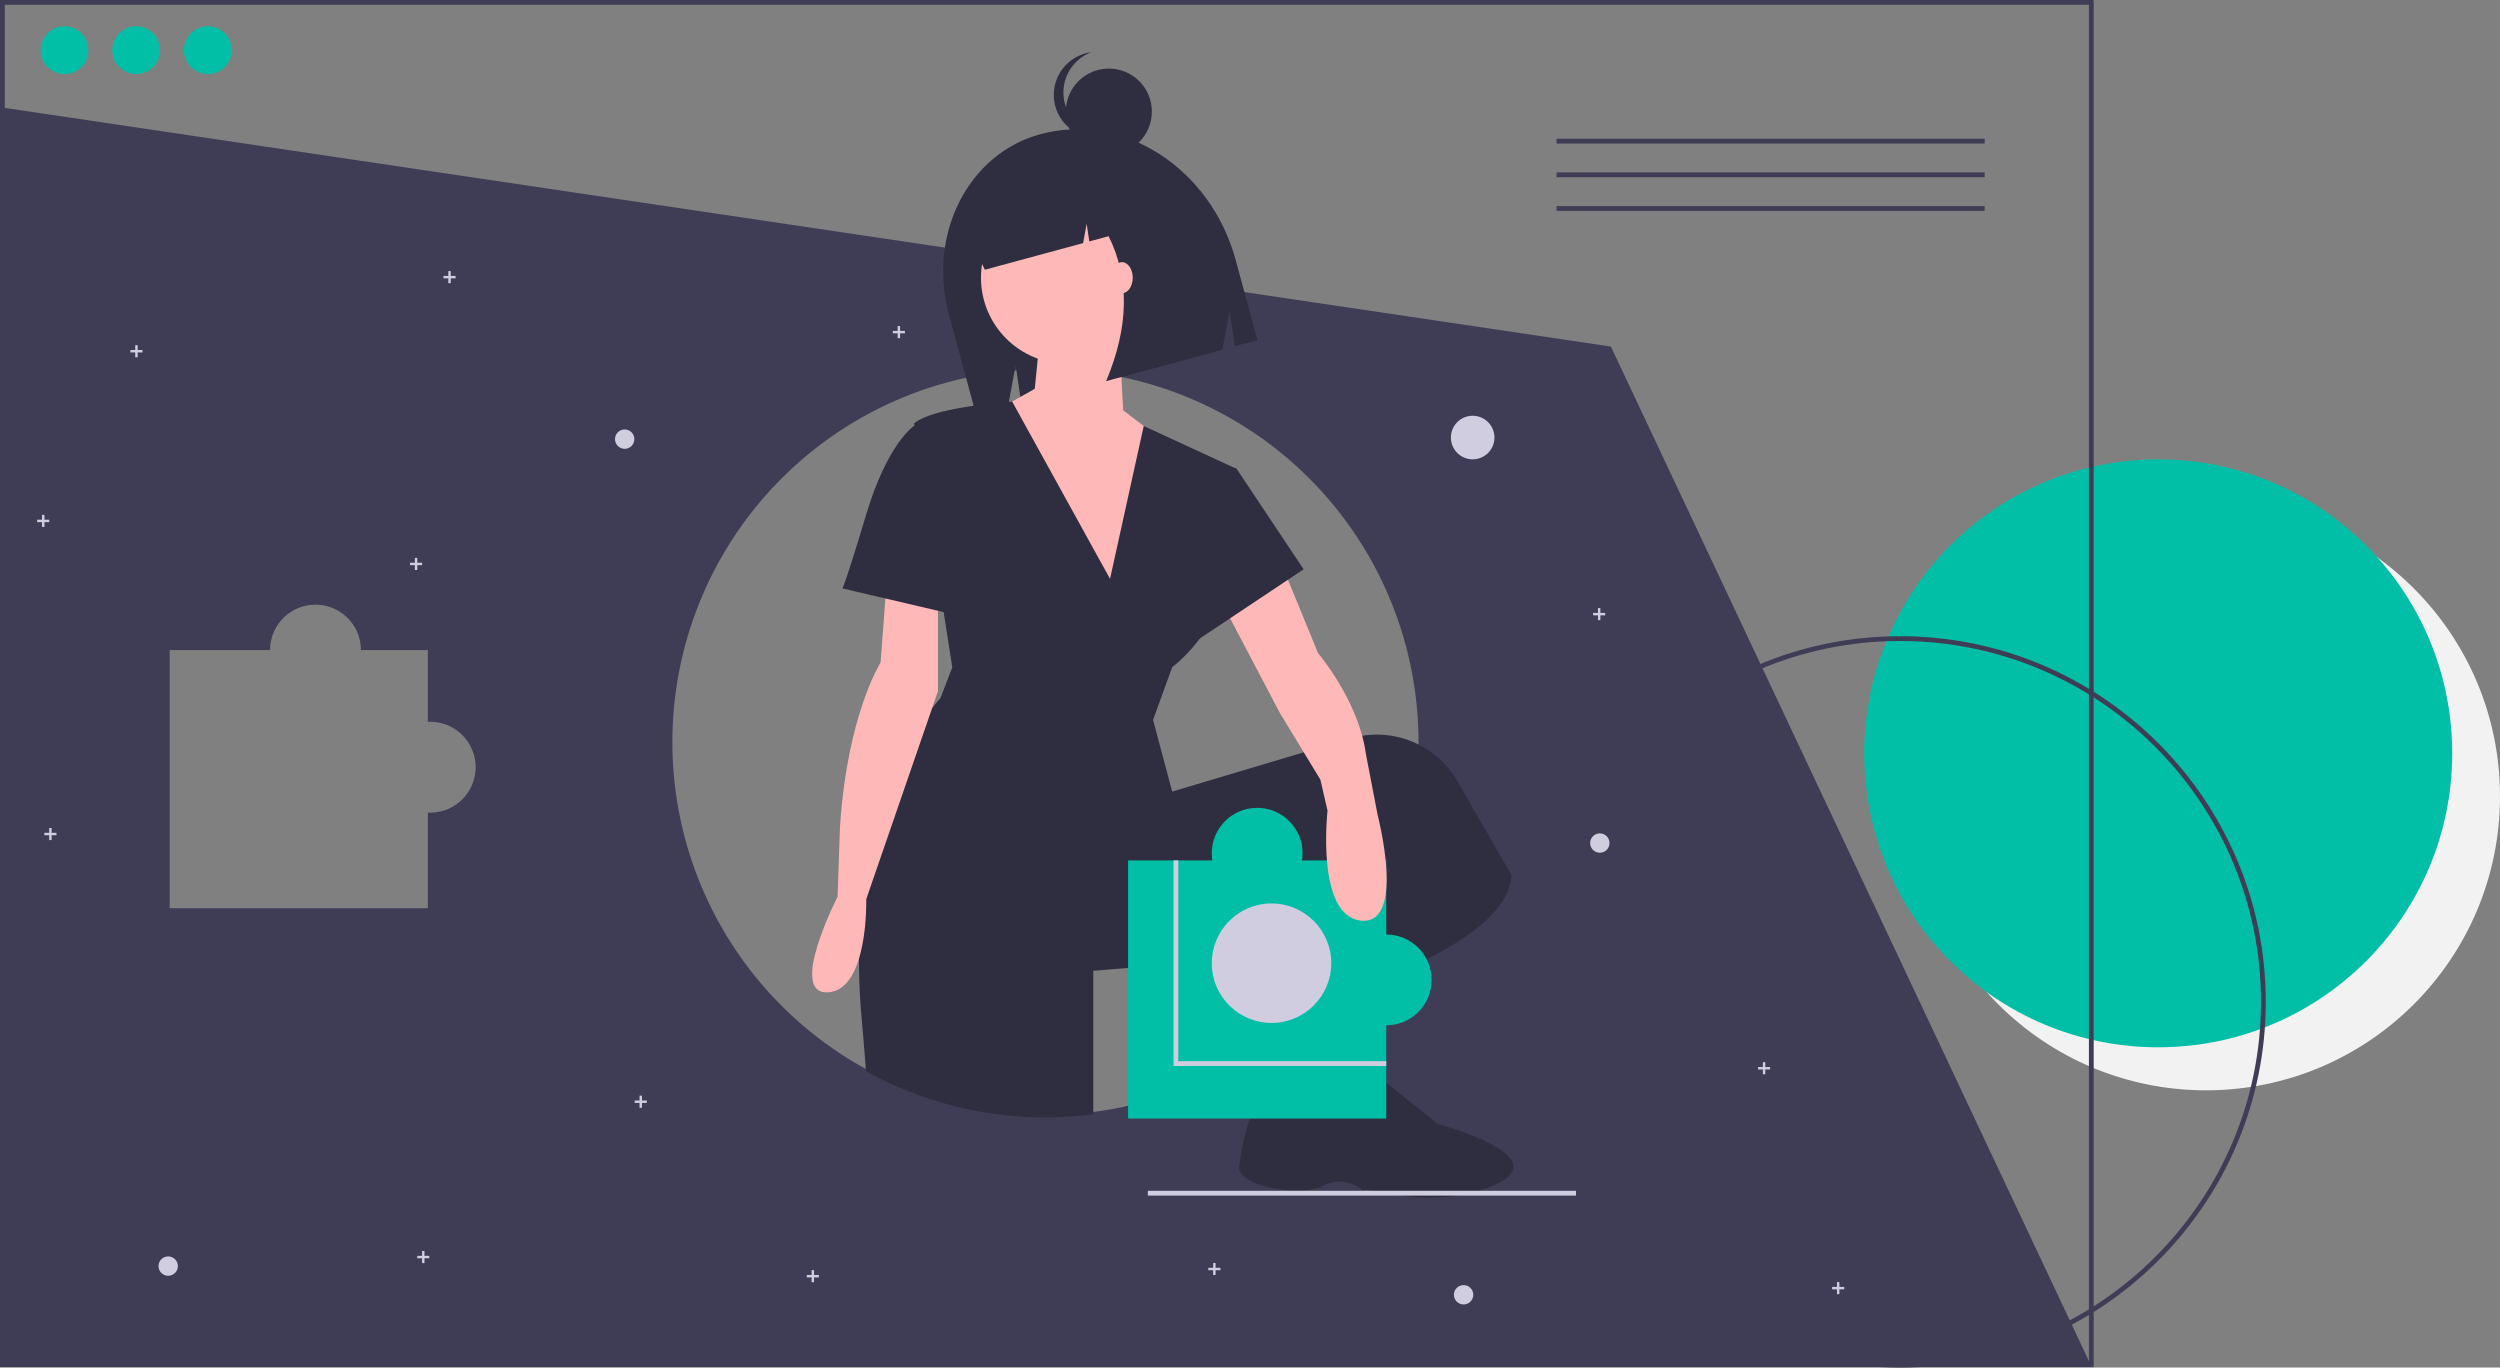 <svg id="ac06be7c-8b53-49c8-a8f9-095f247acb25" data-name="Layer 1" xmlns="http://www.w3.org/2000/svg" width="1046" height="572.19" viewBox="0 0 1046 572.19"><rect x="0" y="0" width="1046" height="572.19" fill="#808080" stroke="none"/><title>fitting_piece</title><circle cx="923" cy="333.19" r="123" fill="#f2f2f2"/><circle cx="903" cy="315.19" r="123" fill="#00bfa6"/><rect x="715.73" y="569.865" width="158.412" height="1.875" fill="#3f3d56"/><path d="M719,583.095c0-84.364,68.636-153,153-153s153,68.636,153,153-68.636,153-153,153S719,667.459,719,583.095Zm2,0c0,83.262,67.738,151,151,151s151-67.738,151-151-67.738-151-151-151S721,499.833,721,583.095Z" transform="translate(-77 -163.905)" fill="#3f3d56"/><path d="M751,308.905l-673-100-.5,525.5h874Zm-494,195c-.338,0-.667-.033-1-.05v40.05H148v-108h42a19,19,0,0,1,38,0h28v30.05c.333-.017.662-.05,1-.05a19,19,0,0,1,0,38Zm413.5-29.5a155.365,155.365,0,0,1-14.16,65.02q-1.515,3.315-3.19,6.54a155.101,155.101,0,0,1-15.77,24.56q-4.62,5.895-9.77,11.31-3.78,3.99-7.84,7.7a155.408,155.408,0,0,1-85.33,39.61,158.021,158.021,0,0,1-19.94,1.26,155.995,155.995,0,0,1-13.15-311.45c.35-.03.71-.06,1.07-.09,2.72-.21,5.47-.35,8.23-.41,1.28-.03,2.56-.05,3.85-.05a156.335,156.335,0,0,1,26.04,2.17c1.19.19,2.37.41,3.55.63.73.14,1.45.29,2.17.44a156.03,156.03,0,0,1,124.24,152.75Z" transform="translate(-77 -163.905)" fill="#3f3d56"/><rect x="651.261" y="58.046" width="179.127" height="2.013" fill="#3f3d56"/><rect x="651.261" y="72.135" width="179.127" height="2.013" fill="#3f3d56"/><rect x="651.261" y="86.224" width="179.127" height="2.013" fill="#3f3d56"/><path d="M953,735.905H77v-572H953Zm-874-2H951v-568H79Z" transform="translate(-77 -163.905)" fill="#3f3d56"/><path d="M512.254,220.058l-0,0c-30.181,8.176-47.293,41.957-38.219,75.451l11.528,42.555,13.088-3.545,3.306-17.82,2.377,16.28,84.125-22.789,3.005-16.2,2.161,14.8,9.472-2.566-9.052-33.413C583.604,234.268,546.985,210.649,512.254,220.058Z" transform="translate(-77 -163.905)" fill="#2f2e41"/><polygon points="545.441 412.19 535.441 466.19 568.441 461.19 569.941 404.69 545.441 412.19" fill="#ffb8b8"/><circle cx="446.441" cy="116.19" r="36" fill="#ffb8b8"/><polygon points="434.941 142.69 432.941 162.69 416.941 171.69 458.941 264.69 490.941 187.69 469.941 171.69 467.941 133.69 434.941 142.69" fill="#ffb8b8"/><path d="M709.44,530.095c-1.26,20.8-36.69,37.23-62.71,46.53-7.5,2.69-14.22,4.78-19.12,6.21-3.05.89-5.39,1.53-6.77,1.9-.91.24-1.4.36-1.4.36v-22l-85,7v60.05a158.021,158.021,0,0,1-19.94,1.26,155.302,155.302,0,0,1-75.17-19.27q-.855-11.265-1.89-23.04c-.74-8.46-1.06-16.5-1.03-24.12.24-59.59,21.97-93.62,30.58-104.76a50.248,50.248,0,0,1,3.45-4.12l5-13-3.62-23.08-12.22-77.92-.16-1c4.2-3.68,15.33-6.03,24.93-7.42,6.44-.94,12.2-1.45,14.74-1.66.8-.06,1.28-.09,1.37-.1h.01l40.95,74.18,14.1-63.95,38.9,17.95s-6,25-6,46a33.056,33.056,0,0,1-1.08,8.32,48.102,48.102,0,0,1-8.31,16.61,66.798,66.798,0,0,1-11.61,12.07l-8,22,8,30,55.07-16.42,19.43-5.79a38.194,38.194,0,0,1,4.99-1.13,38.938,38.938,0,0,1,39.87,19.02Z" transform="translate(-77 -163.905)" fill="#2f2e41"/><path d="M615.441,621.095s28.615,2.807,34.307-10.097l28.693,23.097s51.965,13.917,23,26c-27,11.263-54-.762-54,2,0,0-8-7-17-2s-36,0-35-8S600.441,615.095,615.441,621.095Z" transform="translate(-77 -163.905)" fill="#2f2e41"/><path d="M532.315,232.556c-7.401-5.579-16.706-7.861-25.74-5.414l-1.073.291c-20.686,5.604-32.385,28.865-26.13,51.956l0,0,6.931-1.878-1.189-8.824,3.949,8.076,41.11-11.136,1.491-8.142,1.092,7.442,8.088-2.191q13.277,26.58-1.036,60.633l13.777-3.732,2.983-16.283,2.183,14.884,26.262-7.114-3.816-34.559C574.471,251.731,554.338,234.582,532.315,232.556Z" transform="translate(-77 -163.905)" fill="#2f2e41"/><circle cx="463.941" cy="46.69" r="18" fill="#2f2e41"/><path d="M539.941,220.595a17.99,17.99,0,0,1-6.333-34.832,17.989,17.989,0,1,0,8.667,34.664A18.071,18.071,0,0,1,539.941,220.595Z" transform="translate(-77 -163.905)" fill="#2f2e41"/><ellipse cx="469.441" cy="116.19" rx="4.5" ry="6.5" fill="#ffb8b8"/><path d="M448.441,401.095l-3,40s-14,22-17,69l-1,29s-21,41-4,40,16-39,16-39l30-87v-42Z" transform="translate(-77 -163.905)" fill="#ffb8b8"/><path d="M466.441,342.095h-7s-11,7-20,37-10,31-10,31l47,11Z" transform="translate(-77 -163.905)" fill="#2f2e41"/><circle cx="616.166" cy="183.067" r="9.114" fill="#d0cde1"/><circle cx="669.369" cy="352.735" r="4.051" fill="#d0cde1"/><circle cx="612.369" cy="541.735" r="4.051" fill="#d0cde1"/><circle cx="70.369" cy="529.735" r="4.051" fill="#d0cde1"/><circle cx="261.369" cy="183.735" r="4.051" fill="#d0cde1"/><polygon points="671.621 256.446 669.596 256.446 669.596 254.421 668.583 254.421 668.583 256.446 666.558 256.446 666.558 257.459 668.583 257.459 668.583 259.484 669.596 259.484 669.596 257.459 671.621 257.459 671.621 256.446" fill="#d0cde1"/><polygon points="740.621 446.446 738.596 446.446 738.596 444.421 737.583 444.421 737.583 446.446 735.558 446.446 735.558 447.459 737.583 447.459 737.583 449.484 738.596 449.484 738.596 447.459 740.621 447.459 740.621 446.446" fill="#d0cde1"/><polygon points="510.621 530.446 508.596 530.446 508.596 528.421 507.583 528.421 507.583 530.446 505.558 530.446 505.558 531.459 507.583 531.459 507.583 533.484 508.596 533.484 508.596 531.459 510.621 531.459 510.621 530.446" fill="#d0cde1"/><polygon points="378.621 138.446 376.596 138.446 376.596 136.421 375.583 136.421 375.583 138.446 373.558 138.446 373.558 139.459 375.583 139.459 375.583 141.484 376.596 141.484 376.596 139.459 378.621 139.459 378.621 138.446" fill="#d0cde1"/><polygon points="20.621 217.446 18.596 217.446 18.596 215.421 17.583 215.421 17.583 217.446 15.558 217.446 15.558 218.459 17.583 218.459 17.583 220.484 18.596 220.484 18.596 218.459 20.621 218.459 20.621 217.446" fill="#d0cde1"/><polygon points="59.621 146.446 57.596 146.446 57.596 144.421 56.583 144.421 56.583 146.446 54.558 146.446 54.558 147.459 56.583 147.459 56.583 149.484 57.596 149.484 57.596 147.459 59.621 147.459 59.621 146.446" fill="#d0cde1"/><polygon points="342.621 533.446 340.596 533.446 340.596 531.421 339.583 531.421 339.583 533.446 337.558 533.446 337.558 534.459 339.583 534.459 339.583 536.484 340.596 536.484 340.596 534.459 342.621 534.459 342.621 533.446" fill="#d0cde1"/><polygon points="190.621 115.446 188.596 115.446 188.596 113.421 187.583 113.421 187.583 115.446 185.558 115.446 185.558 116.459 187.583 116.459 187.583 118.484 188.596 118.484 188.596 116.459 190.621 116.459 190.621 115.446" fill="#d0cde1"/><polygon points="23.621 348.446 21.596 348.446 21.596 346.421 20.583 346.421 20.583 348.446 18.558 348.446 18.558 349.459 20.583 349.459 20.583 351.484 21.596 351.484 21.596 349.459 23.621 349.459 23.621 348.446" fill="#d0cde1"/><polygon points="176.621 235.446 174.596 235.446 174.596 233.421 173.583 233.421 173.583 235.446 171.558 235.446 171.558 236.459 173.583 236.459 173.583 238.484 174.596 238.484 174.596 236.459 176.621 236.459 176.621 235.446" fill="#d0cde1"/><polygon points="179.621 525.446 177.596 525.446 177.596 523.421 176.583 523.421 176.583 525.446 174.558 525.446 174.558 526.459 176.583 526.459 176.583 528.484 177.596 528.484 177.596 526.459 179.621 526.459 179.621 525.446" fill="#d0cde1"/><polygon points="270.621 460.446 268.596 460.446 268.596 458.421 267.583 458.421 267.583 460.446 265.558 460.446 265.558 461.459 267.583 461.459 267.583 463.484 268.596 463.484 268.596 461.459 270.621 461.459 270.621 460.446" fill="#d0cde1"/><polygon points="771.621 538.446 769.596 538.446 769.596 536.421 768.583 536.421 768.583 538.446 766.558 538.446 766.558 539.459 768.583 539.459 768.583 541.484 769.596 541.484 769.596 539.459 771.621 539.459 771.621 538.446" fill="#d0cde1"/><circle cx="27" cy="21" r="10" fill="#00bfa6"/><circle cx="57" cy="21" r="10" fill="#00bfa6"/><circle cx="87" cy="21" r="10" fill="#00bfa6"/><rect x="480.261" y="498.224" width="179.127" height="2.013" fill="#d0cde1"/><rect x="472" y="360" width="108" height="108" fill="#00bfa6"/><path d="M570,607.905v-84h-2v86h89v-2Z" transform="translate(-77 -163.905)" fill="#d0cde1"/><path d="M612.441,398.095l16,39s17,20,20,42l5,26s12,46-7,44-14-46-14-46l-3-13-17-28L587.356,414.415Z" transform="translate(-77 -163.905)" fill="#ffb8b8"/><polygon points="504.441 192.19 517.441 196.19 545.441 238.19 494.441 272.19 504.441 192.19" fill="#2f2e41"/><circle cx="532" cy="403" r="25" fill="#d0cde1"/><circle cx="526" cy="357" r="19" fill="#00bfa6"/><circle cx="580" cy="410" r="19" fill="#00bfa6"/></svg>